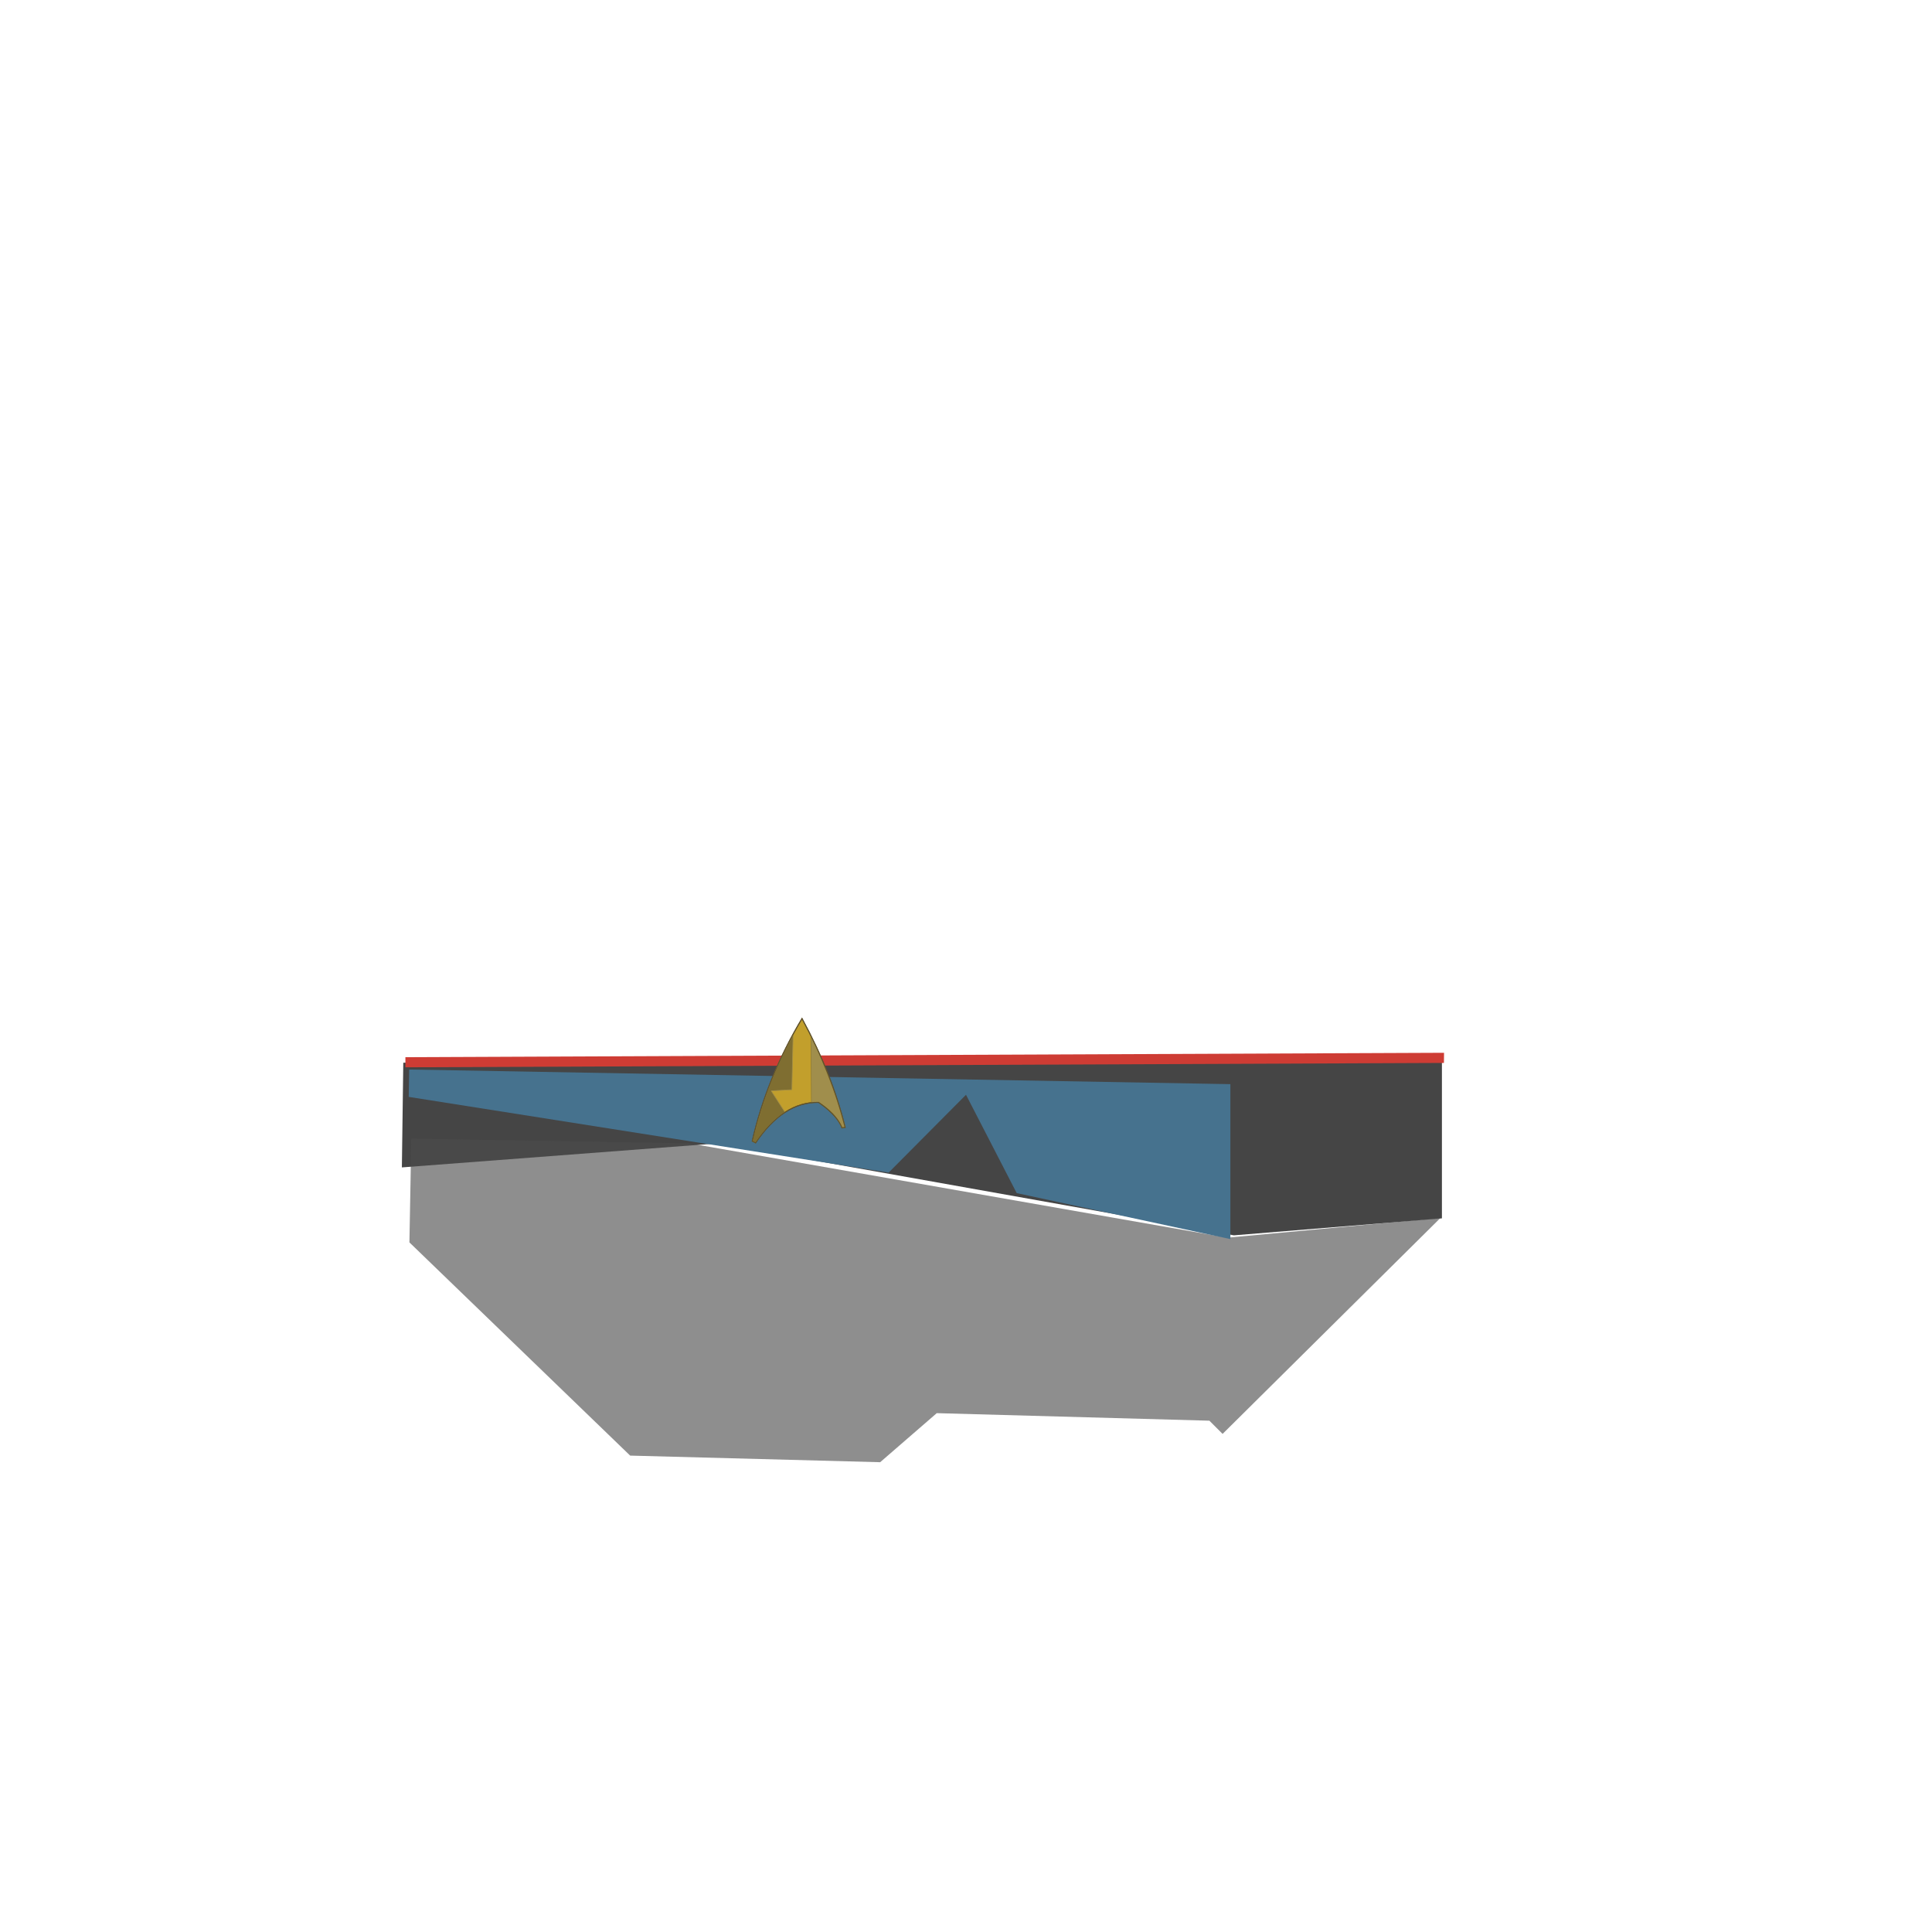<?xml version="1.0" standalone="no"?>
<!DOCTYPE svg PUBLIC "-//W3C//DTD SVG 20010904//EN" "http://www.w3.org/TR/2001/REC-SVG-20010904/DTD/svg10.dtd">
<!-- Created using Krita: https://krita.org -->
<svg xmlns="http://www.w3.org/2000/svg" 
    xmlns:xlink="http://www.w3.org/1999/xlink"
    xmlns:krita="http://krita.org/namespaces/svg/krita"
    xmlns:sodipodi="http://sodipodi.sourceforge.net/DTD/sodipodi-0.dtd"
    width="512pt"
    height="512pt"
    viewBox="0 0 512 512">
    <style>
        .uniform-color {
            color: #CE3C34;
        }
    </style>
<defs/>
<path id="shape14" transform="translate(508.25, -14.125)" fill="none" stroke="#535353" stroke-width="2" stroke-linecap="square" stroke-linejoin="miter" stroke-miterlimit="2" d="M0 0C7.775 14.825 13.65 41.2 17.625 79.125" sodipodi:nodetypes="cc"/><path id="shape0" transform="translate(106.5, 280.125)" fill="#454545" fill-rule="evenodd" stroke="none" stroke-width="2" stroke-linecap="square" stroke-linejoin="bevel" d="M0 29.25L83.812 22.875L220.5 47.25L275.625 42.75L275.625 0L0.375 1.5Z" sodipodi:nodetypes="ccccccc"/><path id="shape01" transform="translate(107.437, 279)" fill="currentColor" class="uniform-color" fill-rule="evenodd" stroke-opacity="0" stroke="#000000" stroke-width="0" stroke-linecap="square" stroke-linejoin="bevel" d="M0 3.85L275.219 2.688L275.25 0L1.41953e-08 1.163Z" sodipodi:nodetypes="ccccc"/><path id="shape1" transform="translate(108.5, 301.75)" fill="#4d4d4d" fill-opacity="0.631" fill-rule="evenodd" stroke="none" stroke-width="2" stroke-linecap="square" stroke-linejoin="bevel" d="M0.5 0L0 27.5L58.5 84L124.75 85.75L139.75 72.75L212 74.75L215.5 78.25L273.25 21L216.75 26.25L74.25 1.25Z" sodipodi:nodetypes="ccccccccccc"/><path id="shape2" transform="translate(108.312, 283.437)" fill="#46728e" fill-rule="evenodd" stroke-opacity="0" stroke="#000000" stroke-width="0" stroke-linecap="square" stroke-linejoin="bevel" d="M0.125 0L217.75 3.875L217.75 44.938L161.125 32.749L147.688 6.688L127.188 27.312L0 7.25Z" sodipodi:nodetypes="cccccccc"/><g id="group0" transform="matrix(0.024 0 0 0.024 199.361 269.919)" fill="none">
  <path id="shape011" fill="#c29f2c" stroke="#60522c" stroke-width="10.8" stroke-linecap="square" stroke-linejoin="miter" stroke-miterlimit="2.16" d="M549.065 0C288.677 436.964 105.655 888.013 0 1353.15L36.801 1371.94C240.478 1070.25 472.297 921.381 732.257 925.339C744.677 936.217 931.709 1051.71 990.954 1207.01C997.726 1204.64 1009.01 1202.86 1024.81 1201.65C928.711 808.63 770.128 408.079 549.065 0Z" sodipodi:nodetypes="ccccccc"/>
  <path id="shape11" transform="translate(1.539, 181.21)" fill="#7f6e31" fill-rule="evenodd" stroke="#a28d47" stroke-width="7.2" stroke-linecap="square" stroke-linejoin="bevel" d="M449.37 0C446.778 122.256 442.188 323.856 435.6 604.8L207.72 617.76L360 853.47C251.454 919.056 143.064 1030.9 34.83 1188.99C27.864 1185.67 16.254 1180.13 0 1172.38C104.748 735.408 254.538 344.613 449.37 0Z" sodipodi:nodetypes="ccccccc"/>
  <path id="shape21" transform="translate(647.379, 192.01)" fill="#a08e4c" fill-rule="evenodd" stroke="#927e34" stroke-width="7.2" stroke-linecap="square" stroke-linejoin="bevel" d="M0 0C1.08 147.744 2.88 393.174 5.4 736.29L83.16 733.32C204.282 804.042 291.357 898.317 344.385 1016.14C359.739 1009.38 372.114 1009.69 379.08 1009.8C290.736 675.6 164.376 339 0 0Z" sodipodi:nodetypes="cccccc"/>
  <path id="shape0111" transform="translate(0.147, 0.503)" fill="none" stroke="#60522c" stroke-width="10.8" stroke-linecap="square" stroke-linejoin="miter" stroke-miterlimit="2.16" d="M549.065 0C288.677 436.964 105.655 888.013 0 1353.15L36.801 1371.94C240.478 1070.25 472.297 921.381 732.257 925.339C744.677 936.217 931.709 1051.71 990.954 1207.01C997.726 1204.64 1009.01 1202.86 1024.81 1201.65C928.711 808.63 770.128 408.079 549.065 0Z" sodipodi:nodetypes="ccccccc"/>
 </g>
</svg>
